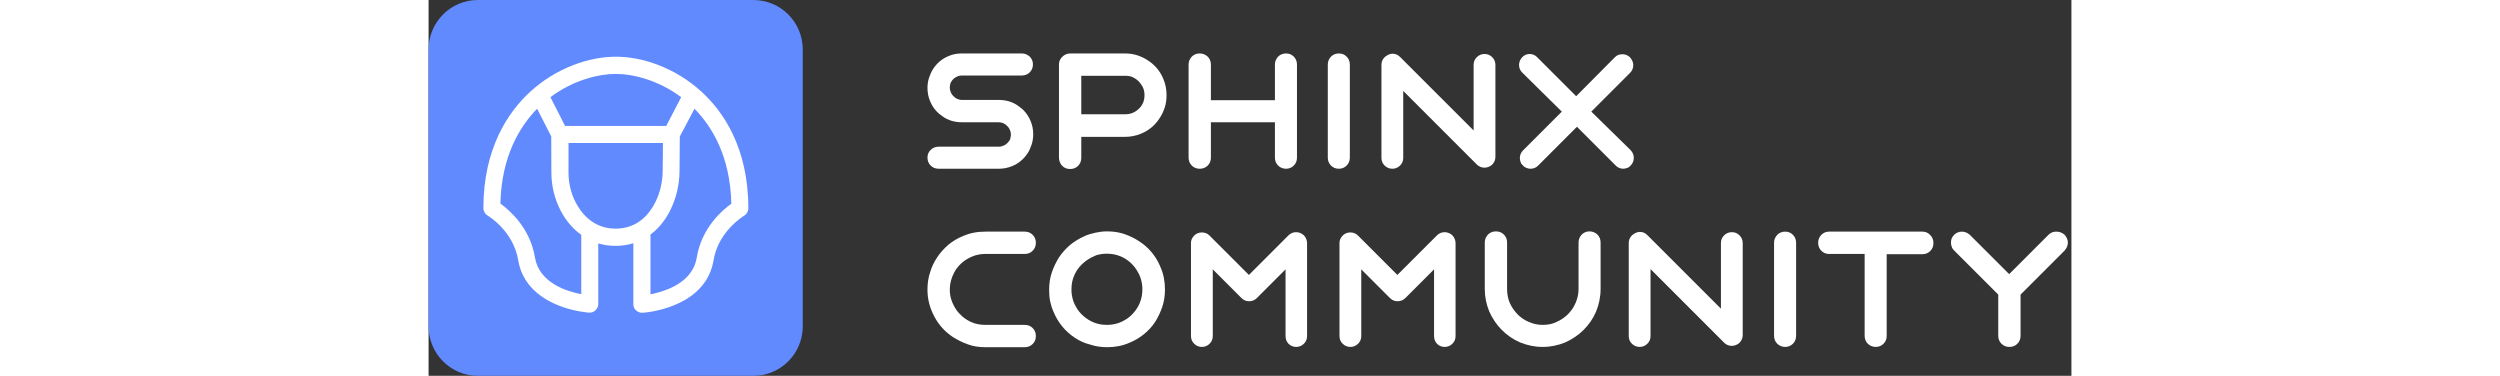 <svg width="153" height="23" viewBox="0 0 153 35" fill="none" xmlns="http://www.w3.org/2000/svg">
<rect x="0" y="0" width="153" height="35" fill="#333333" stroke="none"/>
<path d="M48.838 31.393C48.096 30.899 47.527 30.28 47.107 29.489C46.686 28.697 46.463 27.881 46.463 26.99C46.463 26.396 46.538 25.852 46.711 25.357C46.859 24.838 47.082 24.392 47.379 23.947C47.676 23.502 48.022 23.131 48.418 22.785C48.813 22.463 49.259 22.191 49.754 21.993C50.422 21.696 51.114 21.572 51.856 21.572H55.518C55.815 21.572 56.062 21.671 56.26 21.869C56.458 22.067 56.557 22.314 56.557 22.611C56.557 22.908 56.458 23.155 56.26 23.353C56.062 23.551 55.815 23.65 55.518 23.65H51.856C51.51 23.65 51.188 23.7 50.867 23.799C50.57 23.898 50.273 24.046 50.001 24.219C49.556 24.516 49.185 24.912 48.937 25.407C48.69 25.877 48.541 26.396 48.541 26.965C48.541 27.312 48.591 27.633 48.69 27.93C48.789 28.227 48.937 28.524 49.11 28.796C49.284 29.068 49.506 29.291 49.754 29.513C50.001 29.711 50.273 29.884 50.57 30.008C50.966 30.181 51.386 30.256 51.856 30.256H55.518C55.815 30.256 56.062 30.355 56.26 30.552C56.458 30.75 56.557 30.998 56.557 31.295C56.557 31.591 56.458 31.839 56.26 32.037C56.062 32.235 55.815 32.334 55.518 32.334H51.856C51.287 32.334 50.743 32.259 50.273 32.086C49.754 31.913 49.284 31.666 48.838 31.393Z" fill="white"/>
<path d="M60.169 31.443C59.278 30.85 58.635 30.058 58.214 29.068C58.066 28.747 57.967 28.425 57.892 28.079C57.818 27.733 57.794 27.361 57.794 26.99C57.794 26.421 57.868 25.902 58.041 25.382C58.214 24.863 58.437 24.418 58.709 23.972C59.006 23.527 59.352 23.156 59.748 22.809C60.144 22.488 60.589 22.216 61.084 21.993C61.405 21.845 61.752 21.746 62.098 21.672C62.444 21.597 62.816 21.548 63.187 21.548C63.756 21.548 64.275 21.622 64.795 21.795C65.289 21.968 65.759 22.191 66.205 22.488C66.65 22.785 67.021 23.106 67.367 23.527C67.689 23.923 67.961 24.368 68.159 24.863C68.456 25.531 68.58 26.224 68.58 26.966C68.58 27.535 68.505 28.054 68.332 28.574C68.159 29.093 67.936 29.538 67.664 29.984C67.367 30.429 67.021 30.8 66.625 31.122C66.23 31.443 65.784 31.715 65.289 31.913C64.621 32.21 63.929 32.334 63.187 32.334C62.642 32.334 62.123 32.26 61.603 32.087C61.084 31.963 60.614 31.74 60.169 31.443ZM61.331 24.22C60.787 24.591 60.366 25.085 60.119 25.679C59.946 26.075 59.872 26.496 59.872 26.966C59.872 27.312 59.921 27.634 60.02 27.955C60.119 28.277 60.267 28.549 60.441 28.821C60.614 29.068 60.836 29.316 61.084 29.514C61.331 29.712 61.603 29.885 61.9 30.009C62.296 30.182 62.717 30.256 63.187 30.256C63.533 30.256 63.855 30.206 64.176 30.107C64.498 30.009 64.77 29.86 65.042 29.687C65.289 29.514 65.537 29.291 65.735 29.044C65.933 28.796 66.106 28.524 66.23 28.227C66.403 27.807 66.477 27.386 66.477 26.941C66.477 26.595 66.427 26.273 66.328 25.951C66.23 25.63 66.081 25.358 65.908 25.085C65.537 24.541 65.042 24.121 64.448 23.873C64.028 23.7 63.607 23.626 63.162 23.626C62.816 23.626 62.494 23.675 62.172 23.774C61.876 23.898 61.579 24.047 61.331 24.22Z" fill="white"/>
<path d="M79.811 31.295V25.085L77.139 27.757C76.941 27.955 76.694 28.054 76.422 28.054C76.125 28.054 75.902 27.955 75.704 27.757L73.033 25.085V31.295C73.033 31.592 72.934 31.814 72.736 32.012C72.538 32.21 72.29 32.309 72.018 32.309C71.746 32.309 71.499 32.21 71.301 32.012C71.103 31.814 71.004 31.592 71.004 31.295V22.636C71.004 22.438 71.053 22.265 71.177 22.092C71.301 21.919 71.449 21.795 71.623 21.721C71.721 21.672 71.87 21.647 72.018 21.647C72.29 21.647 72.538 21.746 72.711 21.919L76.397 25.605L80.083 21.919C80.281 21.721 80.528 21.622 80.8 21.622C80.924 21.622 81.048 21.647 81.172 21.696C81.37 21.77 81.518 21.894 81.642 22.067C81.741 22.241 81.815 22.438 81.815 22.636V31.295C81.815 31.592 81.716 31.814 81.518 32.012C81.32 32.21 81.073 32.309 80.8 32.309C80.528 32.309 80.281 32.21 80.083 32.012C79.91 31.814 79.811 31.592 79.811 31.295Z" fill="white"/>
<path d="M93.641 31.295V25.085L90.969 27.757C90.771 27.955 90.523 28.054 90.251 28.054C89.954 28.054 89.732 27.955 89.534 27.757L86.862 25.085V31.295C86.862 31.592 86.763 31.814 86.565 32.012C86.367 32.21 86.12 32.309 85.848 32.309C85.576 32.309 85.328 32.21 85.13 32.012C84.932 31.814 84.834 31.592 84.834 31.295V22.636C84.834 22.438 84.883 22.265 85.007 22.092C85.13 21.919 85.279 21.795 85.452 21.721C85.551 21.672 85.699 21.647 85.848 21.647C86.12 21.647 86.367 21.746 86.54 21.919L90.227 25.605L93.913 21.919C94.111 21.721 94.358 21.622 94.63 21.622C94.754 21.622 94.877 21.647 95.001 21.696C95.199 21.77 95.347 21.894 95.471 22.067C95.57 22.241 95.644 22.438 95.644 22.636V31.295C95.644 31.592 95.545 31.814 95.347 32.012C95.15 32.21 94.902 32.309 94.63 32.309C94.358 32.309 94.111 32.21 93.913 32.012C93.739 31.814 93.641 31.592 93.641 31.295Z" fill="white"/>
<path d="M98.365 26.916V22.587C98.365 22.29 98.464 22.067 98.662 21.845C98.86 21.647 99.107 21.548 99.404 21.548C99.701 21.548 99.948 21.647 100.146 21.845C100.344 22.043 100.443 22.29 100.443 22.587V26.916C100.443 27.361 100.517 27.807 100.69 28.203C100.863 28.598 101.111 28.945 101.408 29.266C101.705 29.563 102.051 29.811 102.471 29.984C102.867 30.157 103.288 30.256 103.758 30.256C104.228 30.256 104.648 30.182 105.044 29.984C105.44 29.811 105.811 29.563 106.108 29.266C106.405 28.969 106.652 28.623 106.825 28.203C106.999 27.807 107.098 27.386 107.098 26.916V22.587C107.098 22.29 107.197 22.067 107.394 21.845C107.592 21.647 107.84 21.548 108.112 21.548C108.384 21.548 108.656 21.647 108.854 21.845C109.052 22.043 109.151 22.29 109.151 22.587V26.916C109.151 27.658 109.002 28.351 108.73 29.019C108.458 29.662 108.062 30.231 107.568 30.726C107.073 31.221 106.504 31.592 105.861 31.889C105.193 32.161 104.5 32.309 103.758 32.309C103.016 32.309 102.323 32.161 101.655 31.889C101.012 31.616 100.443 31.221 99.948 30.726C99.453 30.231 99.082 29.662 98.785 29.019C98.513 28.351 98.365 27.658 98.365 26.916Z" fill="white"/>
<path d="M111.773 31.295V22.637C111.773 22.439 111.823 22.241 111.947 22.068C112.07 21.895 112.219 21.796 112.392 21.697C112.516 21.647 112.664 21.598 112.812 21.598C113.085 21.598 113.307 21.697 113.505 21.895L120.358 28.747V22.637C120.358 22.34 120.457 22.117 120.655 21.919C120.853 21.721 121.1 21.622 121.372 21.622C121.669 21.622 121.892 21.721 122.089 21.919C122.287 22.117 122.386 22.365 122.386 22.637V31.196C122.386 31.394 122.337 31.592 122.213 31.765C122.114 31.938 121.941 32.062 121.743 32.136C121.619 32.186 121.496 32.211 121.372 32.211C121.1 32.211 120.853 32.112 120.655 31.914L113.802 25.061V31.295C113.802 31.592 113.703 31.815 113.505 32.013C113.307 32.211 113.06 32.309 112.788 32.309C112.516 32.309 112.268 32.211 112.07 32.013C111.872 31.815 111.773 31.592 111.773 31.295Z" fill="white"/>
<path d="M125.306 31.27V22.611C125.306 22.314 125.405 22.092 125.603 21.869C125.801 21.671 126.048 21.572 126.345 21.572C126.642 21.572 126.865 21.671 127.062 21.869C127.26 22.067 127.359 22.314 127.359 22.611V31.27C127.359 31.567 127.26 31.814 127.062 32.012C126.865 32.21 126.617 32.309 126.345 32.309C126.073 32.309 125.801 32.21 125.603 32.012C125.405 31.814 125.306 31.567 125.306 31.27Z" fill="white"/>
<path d="M139.852 21.894C140.05 22.092 140.149 22.339 140.149 22.636C140.149 22.933 140.05 23.18 139.852 23.378C139.654 23.576 139.407 23.675 139.11 23.675H135.795V31.295C135.795 31.591 135.696 31.814 135.498 32.012C135.3 32.21 135.053 32.309 134.781 32.309C134.509 32.309 134.236 32.21 134.038 32.012C133.841 31.814 133.742 31.567 133.742 31.295V23.65H130.427C130.13 23.65 129.907 23.551 129.709 23.353C129.511 23.155 129.412 22.908 129.412 22.611C129.412 22.314 129.511 22.092 129.709 21.869C129.907 21.671 130.155 21.572 130.427 21.572H139.11C139.407 21.572 139.654 21.671 139.852 21.894Z" fill="white"/>
<path d="M152.37 21.869C152.567 22.092 152.666 22.339 152.666 22.587C152.666 22.859 152.567 23.106 152.37 23.329L148.263 27.435V31.27C148.263 31.567 148.164 31.814 147.966 32.012C147.768 32.21 147.521 32.309 147.224 32.309C146.927 32.309 146.68 32.21 146.482 32.012C146.284 31.814 146.185 31.567 146.185 31.27V27.435L142.078 23.329C141.979 23.23 141.88 23.106 141.856 22.982C141.806 22.859 141.781 22.735 141.781 22.587C141.781 22.29 141.88 22.067 142.078 21.869C142.276 21.671 142.524 21.572 142.796 21.572C143.068 21.572 143.315 21.671 143.538 21.869L147.199 25.53L150.86 21.869C151.058 21.671 151.306 21.572 151.578 21.572C151.899 21.572 152.147 21.671 152.37 21.869Z" fill="white"/>
<path d="M53.094 15.715H47.503C47.206 15.715 46.959 15.616 46.761 15.418C46.563 15.22 46.464 14.973 46.464 14.676C46.464 14.379 46.563 14.157 46.761 13.959C46.959 13.761 47.206 13.662 47.503 13.662H53.094C53.317 13.662 53.539 13.588 53.737 13.464C53.935 13.315 54.084 13.142 54.158 12.969C54.183 12.895 54.207 12.821 54.207 12.746C54.232 12.672 54.232 12.598 54.232 12.524C54.232 12.301 54.158 12.103 54.034 11.905C53.886 11.707 53.713 11.559 53.539 11.485C53.391 11.411 53.243 11.386 53.094 11.386H49.68C48.988 11.386 48.394 11.213 47.874 10.842C47.627 10.668 47.38 10.47 47.182 10.223C46.984 9.976 46.835 9.728 46.712 9.431C46.538 9.036 46.464 8.615 46.464 8.17C46.464 7.848 46.514 7.527 46.613 7.23C46.712 6.933 46.835 6.661 47.008 6.389C47.355 5.869 47.825 5.473 48.419 5.226C48.814 5.053 49.21 4.979 49.656 4.979H55.246C55.543 4.979 55.766 5.077 55.989 5.275C56.187 5.473 56.285 5.721 56.285 5.993C56.285 6.29 56.187 6.537 55.989 6.735C55.791 6.933 55.543 7.032 55.246 7.032H49.68C49.433 7.032 49.235 7.106 49.037 7.23C48.839 7.353 48.715 7.527 48.617 7.725C48.592 7.799 48.567 7.873 48.567 7.922C48.542 7.997 48.542 8.071 48.542 8.145C48.542 8.392 48.617 8.59 48.74 8.788C48.889 8.986 49.062 9.135 49.235 9.209C49.359 9.258 49.507 9.308 49.68 9.308H53.094C53.787 9.308 54.381 9.481 54.9 9.852C55.148 10.025 55.395 10.223 55.593 10.47C55.791 10.718 55.939 10.965 56.063 11.262C56.236 11.658 56.31 12.079 56.31 12.499C56.31 12.845 56.261 13.167 56.162 13.464C56.063 13.761 55.939 14.058 55.766 14.305C55.42 14.825 54.95 15.22 54.356 15.468C53.935 15.641 53.515 15.715 53.094 15.715Z" fill="white"/>
<path d="M58.709 14.676V6.018C58.709 5.721 58.808 5.498 59.006 5.3C59.204 5.102 59.451 4.979 59.748 4.979H64.844C65.24 4.979 65.636 5.028 66.007 5.152C66.378 5.275 66.699 5.424 67.021 5.646C67.664 6.067 68.134 6.636 68.431 7.353C68.629 7.823 68.728 8.318 68.728 8.862C68.728 9.258 68.678 9.654 68.555 10.025C68.431 10.396 68.283 10.718 68.06 11.04C67.639 11.683 67.07 12.153 66.353 12.45C65.883 12.648 65.364 12.746 64.844 12.746H60.787V14.701C60.787 14.998 60.688 15.245 60.49 15.443C60.292 15.641 60.045 15.74 59.748 15.74C59.451 15.74 59.204 15.641 59.006 15.443C58.808 15.22 58.709 14.973 58.709 14.676ZM64.869 10.644C65.265 10.644 65.586 10.545 65.883 10.347C66.13 10.174 66.328 9.976 66.477 9.704C66.625 9.431 66.675 9.159 66.675 8.838C66.675 8.467 66.576 8.145 66.353 7.848C66.155 7.551 65.883 7.329 65.561 7.18C65.339 7.081 65.091 7.057 64.844 7.057H60.787V10.644H64.869Z" fill="white"/>
<path d="M79.861 4.979C80.157 4.979 80.38 5.077 80.578 5.275C80.776 5.473 80.875 5.721 80.875 6.018V14.676C80.875 14.973 80.776 15.22 80.578 15.418C80.38 15.616 80.133 15.715 79.861 15.715C79.588 15.715 79.316 15.616 79.118 15.418C78.92 15.22 78.821 14.973 78.821 14.676V11.386H72.859V14.676C72.859 14.973 72.76 15.22 72.563 15.418C72.365 15.616 72.117 15.715 71.82 15.715C71.523 15.715 71.276 15.616 71.078 15.418C70.88 15.22 70.781 14.973 70.781 14.676V6.018C70.781 5.721 70.88 5.498 71.078 5.275C71.276 5.077 71.523 4.979 71.82 4.979C72.117 4.979 72.34 5.077 72.563 5.275C72.76 5.473 72.859 5.721 72.859 6.018V9.333H78.821V6.018C78.821 5.721 78.92 5.498 79.118 5.275C79.316 5.077 79.564 4.979 79.861 4.979Z" fill="white"/>
<path d="M83.745 14.676V6.018C83.745 5.721 83.844 5.498 84.041 5.275C84.239 5.077 84.487 4.979 84.784 4.979C85.081 4.979 85.303 5.077 85.501 5.275C85.699 5.473 85.798 5.721 85.798 6.018V14.676C85.798 14.973 85.699 15.22 85.501 15.418C85.303 15.616 85.056 15.715 84.784 15.715C84.487 15.715 84.239 15.616 84.041 15.418C83.844 15.22 83.745 14.973 83.745 14.676Z" fill="white"/>
<path d="M88.742 14.7V6.042C88.742 5.844 88.791 5.646 88.915 5.473C89.038 5.3 89.187 5.201 89.36 5.102C89.484 5.052 89.632 5.003 89.781 5.003C90.053 5.003 90.275 5.102 90.473 5.3L97.326 12.152V6.042C97.326 5.745 97.425 5.522 97.623 5.325C97.821 5.127 98.068 5.028 98.34 5.028C98.637 5.028 98.86 5.127 99.058 5.325C99.255 5.522 99.355 5.77 99.355 6.042V14.601C99.355 14.799 99.305 14.997 99.181 15.171C99.082 15.344 98.909 15.467 98.711 15.542C98.588 15.591 98.464 15.616 98.34 15.616C98.068 15.616 97.821 15.517 97.623 15.319L90.77 8.466V14.7C90.77 14.997 90.671 15.22 90.473 15.418C90.275 15.616 90.028 15.715 89.756 15.715C89.484 15.715 89.236 15.616 89.038 15.418C88.841 15.22 88.742 14.997 88.742 14.7Z" fill="white"/>
<path d="M111.947 13.983C112.145 14.205 112.244 14.428 112.244 14.7C112.244 14.972 112.145 15.22 111.947 15.418C111.848 15.517 111.749 15.616 111.625 15.64C111.502 15.69 111.378 15.714 111.254 15.714C111.13 15.714 111.007 15.69 110.883 15.64C110.759 15.591 110.66 15.517 110.562 15.418L106.95 11.806L103.338 15.418C103.14 15.616 102.917 15.714 102.62 15.714C102.497 15.714 102.373 15.69 102.249 15.64C102.126 15.591 102.002 15.517 101.928 15.418C101.829 15.319 101.73 15.22 101.705 15.096C101.656 14.972 101.631 14.849 101.631 14.725C101.631 14.453 101.73 14.205 101.928 14.008L105.54 10.396L101.854 6.759C101.656 6.561 101.557 6.338 101.557 6.042C101.557 5.918 101.581 5.794 101.631 5.671C101.68 5.547 101.755 5.423 101.854 5.324C101.952 5.225 102.051 5.151 102.175 5.102C102.299 5.052 102.422 5.027 102.546 5.027C102.67 5.027 102.794 5.052 102.917 5.102C103.041 5.151 103.14 5.225 103.239 5.324L106.875 8.961L110.487 5.324C110.685 5.126 110.908 5.052 111.205 5.052C111.328 5.052 111.452 5.077 111.576 5.126C111.699 5.176 111.798 5.25 111.897 5.349C112.095 5.572 112.194 5.819 112.194 6.066C112.194 6.338 112.095 6.586 111.897 6.784L108.286 10.396L111.947 13.983Z" fill="white"/>
<path d="M4.595 0H30.252C32.792 0 34.848 2.064 34.848 4.615V30.385C34.848 32.936 32.792 35 30.252 35H4.595C2.055 35 0 32.936 0 30.385V4.615C0 2.064 2.055 0 4.595 0Z" fill="#618AFF"/>
<path d="M25.427 8.55C24.253 7.474 22.9 6.64 21.419 6.063C20.092 5.55 18.713 5.281 17.449 5.281H17.436C16.173 5.281 14.794 5.55 13.467 6.063C11.986 6.64 10.633 7.474 9.459 8.55C7.48 10.371 5.106 13.73 5.106 19.384C5.106 19.666 5.259 19.935 5.502 20.076C5.527 20.089 7.889 21.486 8.348 24.23C8.654 26.115 9.931 27.55 12.011 28.41C13.505 29.025 14.909 29.115 14.96 29.115C15.177 29.127 15.394 29.05 15.547 28.897C15.7 28.743 15.803 28.538 15.803 28.32V22.666C16.313 22.82 16.849 22.897 17.398 22.897C17.985 22.897 18.547 22.82 19.07 22.653V28.332C19.07 28.55 19.16 28.768 19.326 28.91C19.479 29.05 19.67 29.127 19.875 29.127C19.887 29.127 19.913 29.127 19.926 29.127C19.989 29.127 21.381 29.038 22.874 28.422C24.968 27.576 26.231 26.127 26.538 24.243C26.729 23.115 27.253 22.076 28.108 21.166C28.772 20.461 29.384 20.089 29.384 20.089C29.627 19.948 29.78 19.679 29.78 19.397C29.78 13.73 27.419 10.371 25.427 8.55ZM17.436 6.884C19.058 6.884 21.419 7.474 23.525 9.05L22.134 11.73H12.714L11.348 9.05C13.467 7.461 15.828 6.884 17.436 6.884ZM9.905 23.974C9.459 21.23 7.544 19.576 6.689 18.961C6.791 14.525 8.514 11.756 10.11 10.127L11.424 12.704L11.437 16.063C11.437 17.294 11.731 18.512 12.28 19.576C12.777 20.538 13.428 21.307 14.22 21.871V27.397C12.867 27.14 10.301 26.345 9.905 23.974ZM13.697 18.845C13.262 18.012 13.033 17.05 13.033 16.063V13.32H21.828L21.802 15.948C21.789 16.961 21.559 17.948 21.125 18.82C20.564 19.948 19.466 21.294 17.411 21.294C15.279 21.294 14.169 19.768 13.697 18.845ZM24.98 23.974C24.764 25.281 23.87 26.281 22.313 26.922C21.713 27.166 21.125 27.32 20.666 27.41V21.845C21.419 21.281 22.057 20.512 22.53 19.538C23.066 18.448 23.359 17.217 23.372 15.961L23.398 12.717L24.764 10.127C26.372 11.756 28.095 14.525 28.197 18.974C27.342 19.576 25.427 21.23 24.98 23.974Z" fill="white"/>
</svg>
